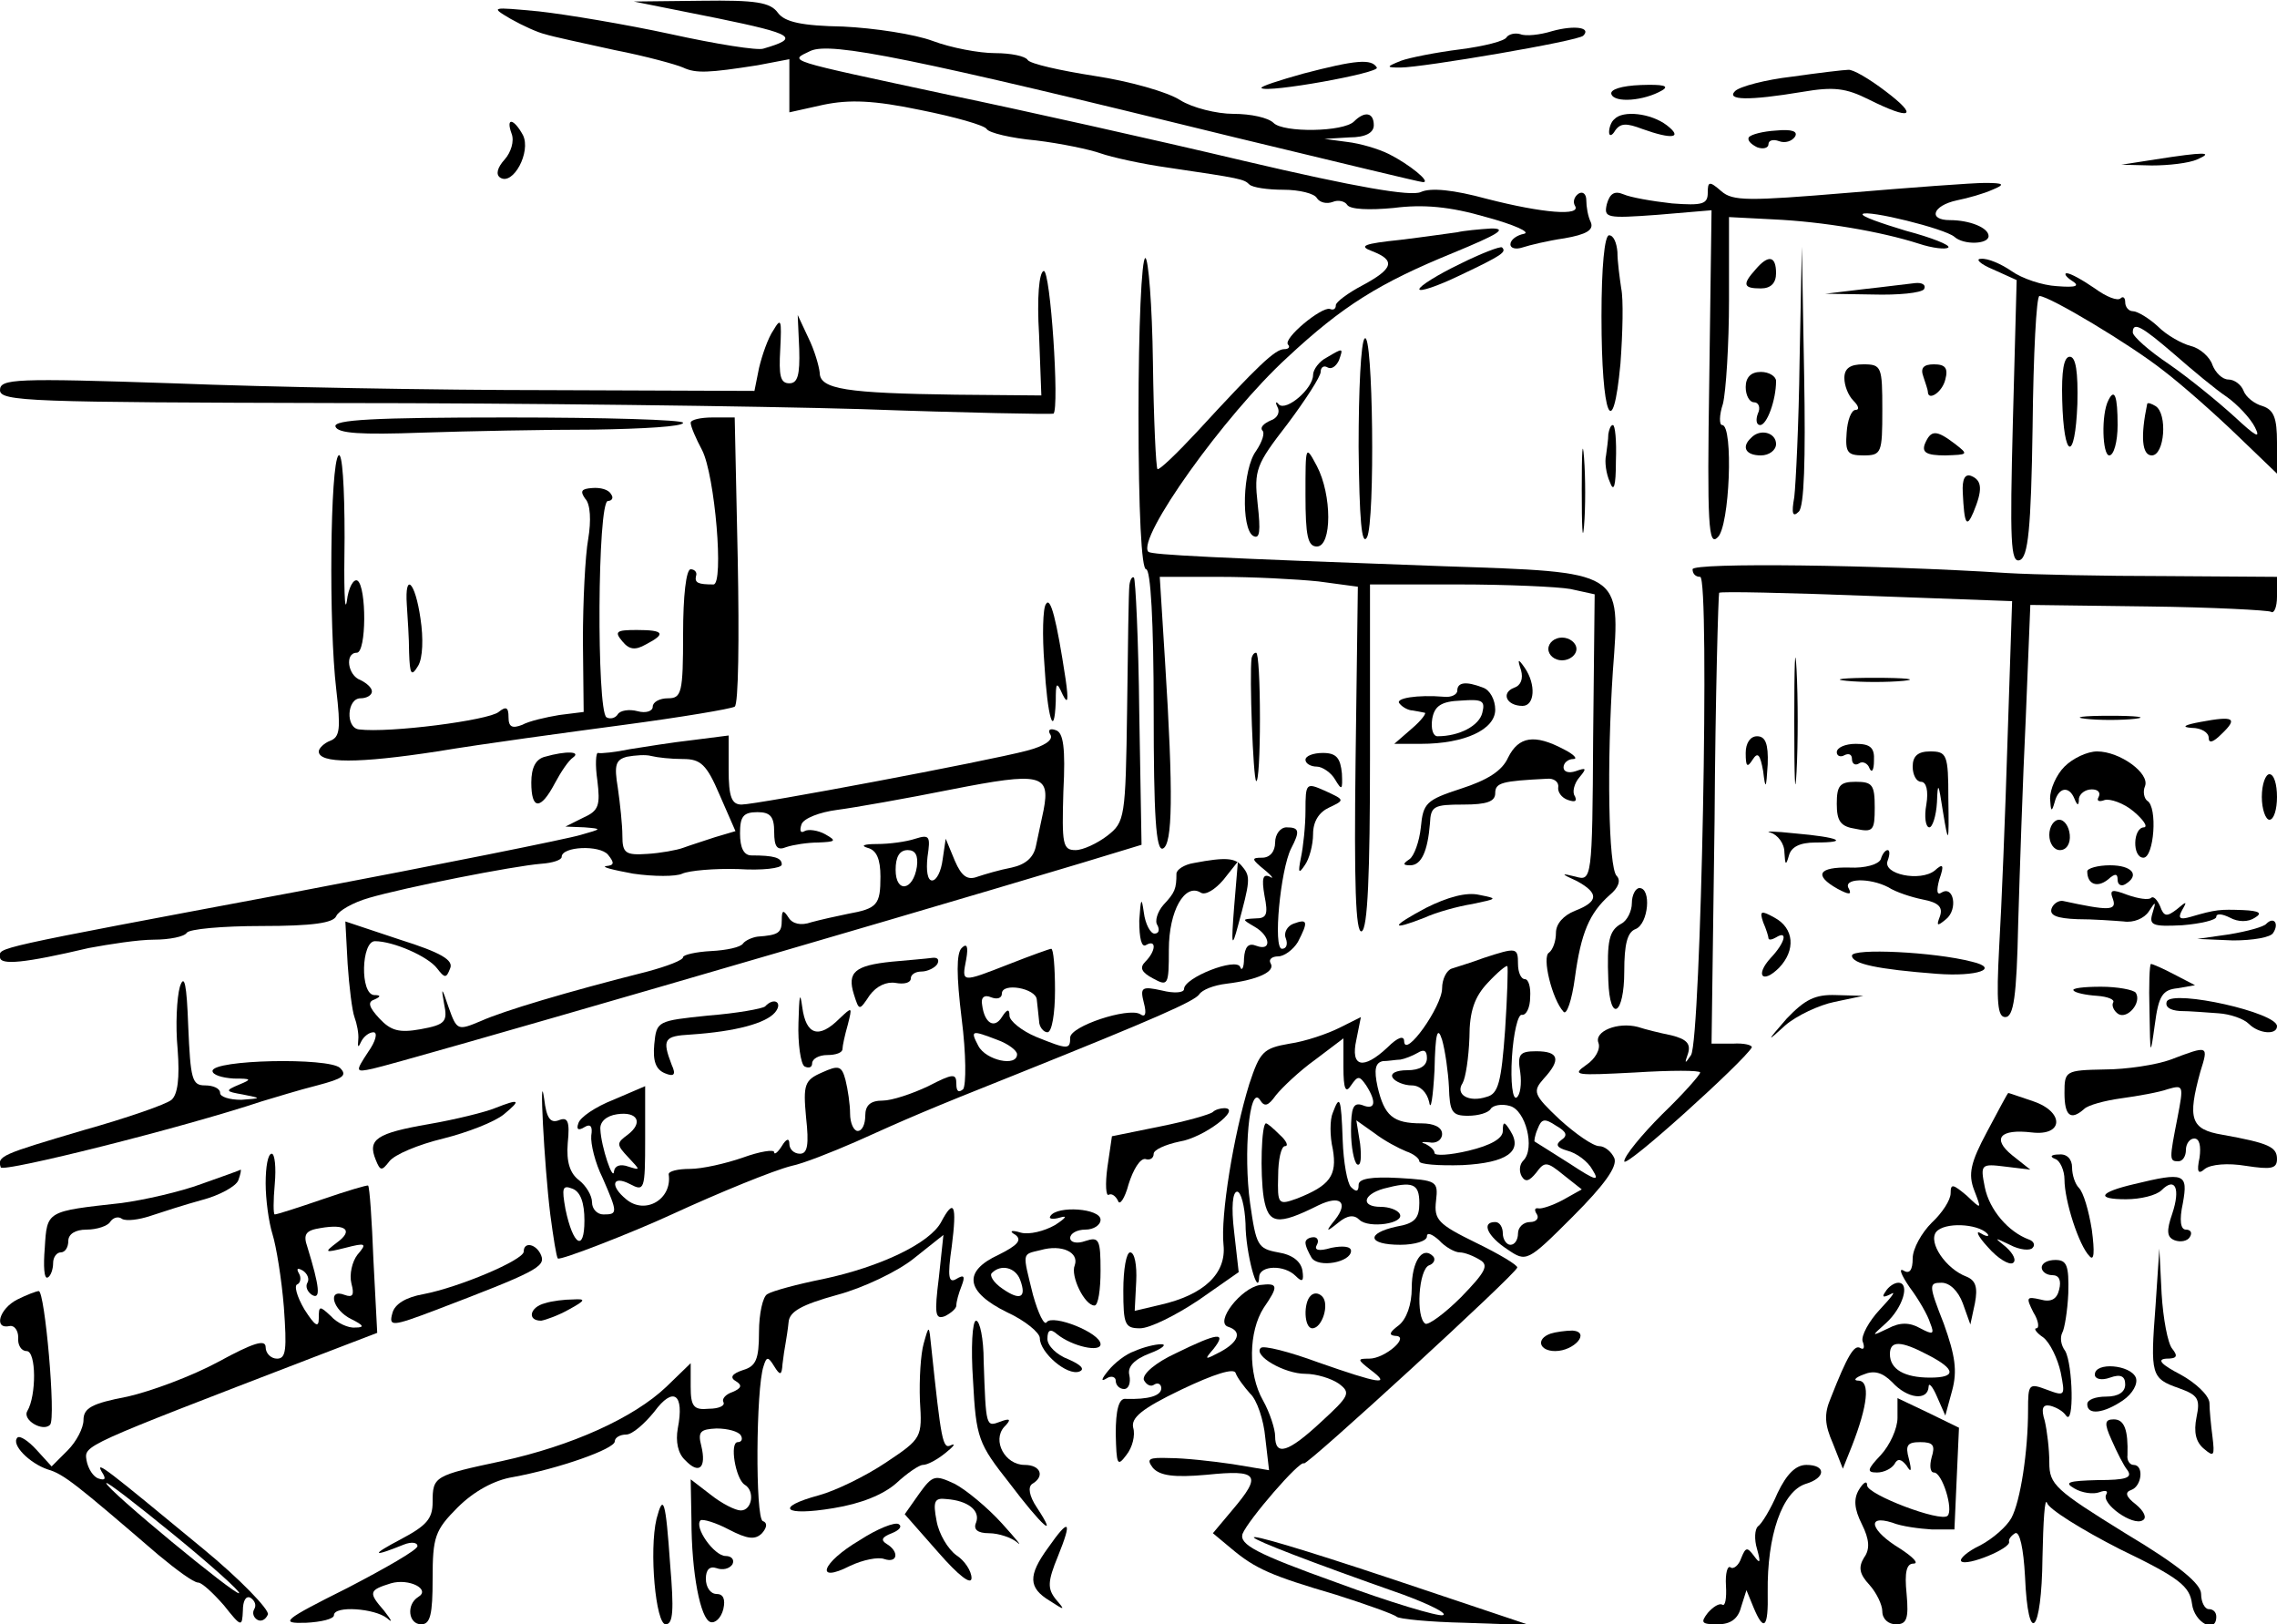 <?xml version="1.0" standalone="no"?>
<!DOCTYPE svg PUBLIC "-//W3C//DTD SVG 20010904//EN"
 "http://www.w3.org/TR/2001/REC-SVG-20010904/DTD/svg10.dtd">
<svg version="1.0" xmlns="http://www.w3.org/2000/svg"
 width="300pt" height="214pt" viewBox="0 0 300 214"
 preserveAspectRatio="xMidYMid meet">
<g transform="translate(0,214) scale(0.1,-0.1)"
fill="#000000" stroke="none">
<path d="M945 2116 c102 -21 109 -26 61 -40 -7 -3 -63 6 -122 19 -60 13 -138
26 -174 30 -64 6 -64 6 -37 -10 16 -9 36 -18 45 -20 9 -3 51 -12 92 -21 41 -8
81 -19 90 -23 17 -8 34 -7 98 3 l42 8 0 -35 0 -35 45 10 c34 7 66 6 128 -7 45
-9 84 -20 87 -25 3 -5 32 -12 65 -15 33 -4 71 -12 85 -17 14 -5 54 -14 90 -19
95 -14 99 -15 106 -22 4 -4 24 -7 45 -7 21 0 41 -5 44 -11 4 -6 13 -8 21 -5 7
3 16 1 19 -4 4 -6 29 -7 61 -4 39 5 74 2 122 -12 37 -10 59 -20 50 -22 -10 -2
-18 -8 -18 -14 0 -5 7 -7 16 -4 9 3 34 9 55 12 29 5 39 11 35 21 -4 8 -6 21
-6 29 0 9 -5 12 -10 9 -6 -4 -8 -11 -5 -16 9 -14 -42 -10 -116 9 -44 12 -74
15 -87 9 -13 -6 -84 6 -233 41 -118 28 -293 67 -389 87 -219 47 -211 44 -182
58 27 12 132 -9 559 -114 133 -32 244 -59 248 -59 11 0 -19 24 -45 37 -14 7
-38 14 -55 16 l-30 4 33 2 c21 0 32 6 32 16 0 17 -12 19 -26 5 -14 -14 -93
-15 -106 -2 -7 7 -30 12 -53 12 -22 0 -54 8 -70 18 -17 11 -67 25 -113 32 -45
7 -85 16 -88 21 -3 5 -22 9 -43 9 -21 0 -58 7 -82 16 -24 9 -77 17 -118 19
-55 1 -77 6 -86 18 -10 14 -29 17 -101 16 l-89 -1 110 -22z"/>
<path d="M2045 2099 c-16 -5 -35 -7 -42 -4 -7 2 -15 0 -18 -4 -2 -5 -30 -12
-61 -16 -32 -4 -67 -11 -78 -15 -20 -8 -20 -9 -1 -9 29 0 235 35 241 42 11 11
-12 14 -41 6z"/>
<path d="M1717 2043 c-32 -9 -57 -17 -55 -19 7 -7 157 20 152 27 -7 12 -28 10
-97 -8z"/>
<path d="M2361 2039 c-35 -4 -69 -13 -75 -19 -12 -12 17 -13 89 -1 41 7 57 5
87 -10 56 -28 67 -23 22 11 -21 16 -43 29 -49 28 -5 0 -39 -4 -74 -9z"/>
<path d="M2123 2016 c4 -12 43 -9 67 5 10 6 1 8 -28 7 -26 -1 -41 -6 -39 -12z"/>
<path d="M2127 1983 c-4 -3 -7 -11 -7 -17 0 -6 4 -5 8 2 7 10 15 10 36 2 39
-14 54 -12 32 5 -21 16 -58 20 -69 8z"/>
<path d="M674 1964 c4 -10 -1 -25 -9 -34 -10 -11 -12 -20 -6 -24 17 -11 41 34
30 56 -12 22 -23 24 -15 2z"/>
<path d="M2304 1959 c-2 -4 3 -9 11 -13 8 -3 15 -1 15 4 0 5 6 7 14 4 8 -3 17
0 21 6 4 7 -4 10 -25 8 -17 -1 -33 -5 -36 -9z"/>
<path d="M2840 1930 l-45 -7 40 -1 c22 0 49 3 60 8 23 10 9 10 -55 0z"/>
<path d="M2250 1886 c0 -15 -7 -17 -47 -14 -27 3 -55 8 -64 12 -12 5 -18 1
-22 -13 -4 -18 -1 -19 67 -14 l71 6 -3 -223 c-3 -193 -1 -220 11 -208 16 14
21 148 6 148 -4 0 -4 13 1 28 4 16 8 78 8 137 l0 109 58 -3 c66 -3 142 -16
192 -32 18 -6 36 -8 39 -5 3 3 -22 13 -56 22 -33 10 -59 19 -57 22 6 6 108
-19 121 -30 12 -11 45 -10 45 1 0 11 -25 21 -51 21 -29 0 -23 19 9 26 15 3 36
9 47 14 17 7 16 9 -10 9 -16 0 -97 -6 -180 -13 -132 -11 -152 -11 -167 2 -16
14 -18 13 -18 -2z"/>
<path d="M1920 1834 c-8 -1 -42 -6 -75 -10 -48 -5 -56 -8 -37 -15 31 -12 28
-23 -13 -45 -19 -10 -35 -22 -35 -26 0 -5 -3 -7 -8 -5 -11 3 -62 -39 -55 -47
3 -3 1 -6 -5 -6 -12 0 -35 -22 -115 -109 -27 -29 -50 -51 -52 -49 -2 2 -5 65
-6 141 -1 75 -6 137 -10 137 -5 0 -9 -92 -9 -205 0 -130 4 -205 10 -205 6 0
10 -69 10 -186 0 -139 3 -185 12 -182 13 5 14 72 3 246 l-7 112 79 0 c43 0
101 -3 130 -6 l52 -7 -3 -229 c-2 -161 0 -228 8 -225 8 3 11 76 11 230 l0 227
116 0 c64 0 131 -3 148 -6 l32 -7 -2 -189 c-1 -187 -2 -189 -23 -183 -20 5
-20 4 2 -6 29 -16 28 -27 -3 -39 -15 -6 -25 -17 -25 -29 0 -11 -4 -22 -9 -26
-10 -5 4 -62 19 -78 4 -5 11 15 15 45 8 59 19 85 46 109 11 9 15 19 9 25 -11
11 -13 149 -5 270 10 133 14 130 -223 138 -304 11 -384 15 -389 19 -16 17 100
180 183 256 73 68 121 98 219 138 58 24 72 32 50 32 -16 -1 -37 -3 -45 -5z"/>
<path d="M2110 1723 c0 -132 15 -169 25 -62 3 41 4 85 1 99 -2 14 -5 35 -5 48
-1 12 -5 22 -11 22 -6 0 -10 -42 -10 -107z"/>
<path d="M1923 1792 c-29 -14 -53 -29 -53 -33 0 -4 24 4 53 18 57 27 62 31 56
37 -2 2 -28 -8 -56 -22z"/>
<path d="M2371 1665 c-1 -82 -5 -163 -7 -180 -4 -22 -2 -27 6 -19 7 7 9 67 7
180 l-3 169 -3 -150z"/>
<path d="M2313 1785 c-18 -20 -16 -25 7 -25 13 0 20 7 20 20 0 23 -10 25 -27
5z"/>
<path d="M2626 1785 l31 -14 -5 -187 c-4 -157 -3 -186 9 -182 11 4 15 40 17
176 1 95 5 172 9 172 13 0 120 -64 163 -98 25 -19 69 -58 98 -86 l52 -50 0 41
c0 32 -4 43 -19 48 -11 3 -22 12 -25 20 -3 8 -12 15 -20 15 -8 0 -17 9 -21 19
-3 10 -16 22 -28 25 -12 3 -32 14 -44 26 -12 11 -27 20 -33 20 -5 0 -10 5 -10
12 0 6 -3 8 -6 5 -4 -4 -19 2 -34 13 -16 11 -32 20 -37 20 -4 0 -1 -5 7 -10
11 -7 5 -9 -20 -7 -19 1 -46 10 -60 20 -13 9 -31 17 -40 16 -8 0 -1 -7 16 -14z
m239 -112 c24 -21 54 -46 69 -56 14 -10 31 -28 37 -40 8 -16 1 -12 -27 14 -22
20 -60 51 -86 69 -27 18 -48 37 -48 42 0 15 12 8 55 -29z"/>
<path d="M1375 1783 c-6 -2 -9 -35 -6 -84 l3 -80 -113 1 c-143 2 -179 7 -179
29 -1 9 -7 30 -15 46 l-14 30 2 -45 c1 -34 -2 -45 -13 -45 -12 0 -14 10 -12
45 2 39 1 42 -9 25 -7 -10 -15 -33 -19 -50 l-6 -30 -269 1 c-149 0 -372 4
-497 9 -208 7 -228 6 -228 -9 0 -15 40 -16 443 -17 243 0 555 -4 692 -8 138
-5 251 -7 253 -6 8 7 -4 191 -13 188z"/>
<path d="M2455 1759 l-50 -6 62 -1 c34 -1 64 2 68 7 3 6 -3 9 -12 8 -10 -1
-40 -5 -68 -8z"/>
<path d="M1798 1694 c-5 -4 -8 -68 -8 -143 1 -96 4 -131 11 -119 11 20 8 274
-3 262z"/>
<path d="M1748 1669 c-10 -5 -18 -16 -18 -23 0 -18 -35 -48 -45 -39 -4 5 -5 3
-2 -3 4 -7 0 -15 -9 -18 -9 -4 -14 -9 -11 -13 4 -3 0 -15 -8 -27 -18 -24 -20
-102 -4 -112 9 -5 10 6 6 42 -5 45 -2 52 39 105 24 32 44 63 44 69 0 6 4 9 9
6 5 -3 11 1 15 9 6 17 6 17 -16 4z"/>
<path d="M2717 1613 c2 -79 17 -83 20 -5 1 42 -2 62 -10 62 -8 0 -11 -19 -10
-57z"/>
<path d="M2430 1642 c0 -10 5 -23 12 -30 7 -7 8 -12 3 -12 -6 0 -11 -14 -12
-30 -2 -26 1 -30 22 -30 24 0 25 3 25 60 0 57 -1 60 -25 60 -17 0 -25 -5 -25
-18z"/>
<path d="M2534 1644 c3 -9 6 -18 6 -20 0 -13 19 -1 23 16 4 15 0 20 -15 20
-14 0 -18 -5 -14 -16z"/>
<path d="M2300 1630 c0 -11 5 -20 11 -20 6 0 9 -7 5 -15 -3 -8 -2 -15 3 -15 9
0 21 33 21 58 0 6 -9 12 -20 12 -13 0 -20 -7 -20 -20z"/>
<path d="M2778 1613 c-10 -19 -8 -73 1 -73 6 0 11 18 11 40 0 38 -4 49 -12 33z"/>
<path d="M2829 1608 c-9 -43 -7 -68 6 -68 17 0 21 55 5 65 -5 3 -10 5 -11 3z"/>
<path d="M442 1578 c3 -9 33 -11 114 -8 60 2 162 4 227 4 64 1 117 4 117 9 0
4 -104 7 -231 7 -177 0 -230 -3 -227 -12z"/>
<path d="M910 1583 c0 -5 7 -21 15 -36 17 -33 29 -177 15 -177 -20 0 -25 2
-23 11 2 5 -2 9 -7 9 -6 0 -10 -35 -10 -85 0 -78 -2 -85 -20 -85 -11 0 -20 -5
-20 -11 0 -6 -9 -9 -20 -6 -11 3 -23 1 -26 -4 -3 -5 -10 -7 -15 -4 -13 9 -12
285 2 285 5 0 8 4 4 9 -3 6 -14 9 -25 8 -14 -1 -16 -4 -9 -14 7 -7 8 -29 4
-53 -4 -22 -7 -83 -7 -134 l1 -94 -32 -4 c-18 -3 -40 -8 -49 -13 -13 -5 -18
-3 -18 10 0 13 -3 15 -13 7 -13 -11 -144 -28 -184 -23 -18 2 -16 41 2 41 8 0
15 4 15 9 0 5 -7 11 -15 15 -17 6 -21 36 -5 36 13 0 13 87 1 95 -5 3 -12 -9
-14 -27 -3 -18 -4 20 -3 84 0 67 -3 113 -8 108 -11 -11 -13 -224 -3 -308 6
-52 5 -63 -8 -68 -8 -3 -15 -10 -15 -14 0 -16 52 -16 156 0 60 10 171 25 246
35 75 10 141 21 146 24 5 3 6 90 4 194 l-4 187 -29 0 c-16 0 -29 -3 -29 -7z"/>
<path d="M2084 1495 c0 -49 1 -71 3 -48 2 23 2 64 0 90 -2 26 -3 8 -3 -42z"/>
<path d="M2119 1568 c0 -7 -2 -20 -3 -28 -2 -8 0 -24 5 -35 5 -14 8 -7 8 28 1
26 -1 47 -4 47 -3 0 -5 -6 -6 -12z"/>
<path d="M2307 1563 c-13 -12 -7 -23 13 -23 11 0 20 7 20 15 0 15 -21 21 -33
8z"/>
<path d="M2536 1555 c-4 -11 2 -15 27 -15 30 1 31 1 13 15 -25 19 -32 19 -40
0z"/>
<path d="M1720 1488 c0 -54 3 -68 15 -68 20 0 20 68 0 106 -15 28 -15 28 -15
-38z"/>
<path d="M2586 1491 c2 -42 5 -47 14 -26 12 29 12 42 -3 48 -8 3 -12 -4 -11
-22z"/>
<path d="M2230 1390 c0 -6 4 -10 10 -10 13 0 1 -609 -12 -630 -8 -12 -9 -12
-4 2 4 13 -2 19 -22 24 -15 3 -35 8 -44 11 -27 7 -58 -6 -52 -21 3 -8 -4 -21
-16 -29 -20 -14 -14 -14 64 -10 47 3 86 3 86 0 0 -3 -22 -28 -50 -55 -27 -27
-50 -55 -50 -62 0 -11 158 132 168 150 1 3 -10 6 -25 5 l-28 0 4 295 c1 162 5
297 6 299 2 2 90 0 195 -4 l191 -7 -6 -182 c-3 -99 -8 -223 -11 -273 -4 -75
-2 -93 8 -93 11 0 15 27 17 123 2 67 6 189 10 271 l6 149 155 -2 c85 -1 158
-5 162 -7 4 -3 8 6 8 20 l0 26 -147 1 c-82 0 -175 2 -208 4 -172 11 -415 14
-415 5z"/>
<path d="M1488 1369 c-1 -8 -2 -81 -3 -163 -2 -144 -3 -149 -26 -167 -13 -10
-32 -19 -42 -19 -17 0 -18 8 -16 77 3 58 0 78 -10 81 -8 3 -11 0 -7 -6 4 -7
-8 -15 -31 -21 -53 -14 -356 -71 -376 -71 -13 0 -17 10 -17 46 l0 45 -47 -6
c-27 -3 -64 -9 -83 -12 -19 -4 -38 -6 -42 -5 -3 1 -4 -16 -1 -36 4 -33 2 -40
-18 -49 l-24 -12 25 -1 c24 -2 23 -2 -5 -10 -16 -5 -185 -39 -375 -75 -411
-77 -390 -73 -390 -86 0 -11 32 -8 117 12 27 5 65 11 86 11 20 0 40 4 43 9 3
5 47 9 99 9 67 0 94 4 98 13 3 7 22 18 43 24 48 14 190 42 227 45 15 1 27 5
27 9 0 14 50 16 61 3 9 -11 8 -14 -2 -15 -8 -1 8 -5 35 -10 27 -4 57 -4 65 0
9 4 42 7 74 6 31 -2 57 1 57 6 0 9 -10 12 -40 12 -10 0 -15 10 -15 29 0 22 4
28 23 28 17 0 22 -6 22 -26 0 -20 4 -25 16 -20 9 3 28 6 42 6 23 1 25 2 9 11
-9 5 -22 7 -27 4 -5 -3 -7 0 -4 9 3 8 24 16 47 19 23 3 91 15 151 27 117 23
130 20 121 -27 -3 -13 -7 -34 -10 -47 -3 -16 -14 -25 -32 -29 -16 -3 -36 -9
-45 -12 -13 -5 -21 0 -30 21 l-12 29 -4 -27 c-2 -16 -8 -28 -14 -28 -6 0 -8
13 -6 31 4 27 3 30 -16 24 -12 -4 -34 -7 -51 -7 -16 0 -22 -2 -12 -5 12 -3 17
-15 17 -38 0 -37 -4 -42 -43 -49 -15 -3 -37 -8 -48 -11 -14 -5 -25 -2 -30 6
-7 11 -9 10 -9 -3 0 -17 -4 -20 -32 -22 -7 -1 -16 -5 -19 -9 -3 -5 -22 -9 -42
-10 -20 -1 -37 -5 -37 -8 0 -4 -21 -12 -47 -19 -107 -27 -190 -52 -219 -65
-31 -13 -32 -13 -43 18 -9 27 -10 27 -6 5 5 -24 2 -28 -31 -34 -28 -5 -39 -2
-54 14 -14 15 -16 22 -7 25 9 4 9 6 0 6 -19 1 -17 71 1 71 24 0 70 -20 82 -36
10 -13 12 -13 17 0 5 11 -12 21 -66 38 l-72 24 3 -56 c2 -30 6 -62 9 -70 3 -8
6 -22 5 -30 -1 -10 0 -11 4 -2 3 6 10 12 16 12 6 0 3 -12 -7 -26 -17 -26 -17
-27 6 -22 37 8 661 189 934 271 l79 24 -3 174 c-1 96 -5 176 -7 178 -2 2 -5
-2 -6 -10z m-588 -229 c23 0 31 -7 48 -47 l21 -48 -27 -8 c-15 -5 -34 -11 -42
-14 -8 -3 -30 -7 -47 -8 -29 -2 -33 1 -33 24 0 14 -3 42 -6 63 -5 30 -3 37 12
41 11 2 25 3 32 1 8 -2 26 -4 42 -4z m308 -142 c-5 -32 -28 -35 -28 -4 0 17 5
26 16 26 10 0 14 -7 12 -22z"/>
<path d="M536 1343 c1 -16 3 -44 3 -63 1 -29 3 -32 12 -17 6 10 7 36 3 62 -7
49 -21 62 -18 18z"/>
<path d="M1378 1344 c-4 -5 -5 -41 -2 -79 4 -70 13 -101 15 -49 0 25 1 27 9 9
7 -14 8 -8 4 20 -12 79 -20 110 -26 99z"/>
<path d="M2364 1190 c0 -74 1 -105 3 -67 2 37 2 97 0 135 -2 37 -3 6 -3 -68z"/>
<path d="M820 1295 c9 -11 17 -12 31 -4 27 14 24 19 -12 19 -27 0 -30 -2 -19
-15z"/>
<path d="M2040 1285 c0 -8 8 -15 18 -15 10 0 19 7 19 15 0 8 -9 15 -19 15 -10
0 -18 -7 -18 -15z"/>
<path d="M1649 1273 c-3 -23 2 -158 6 -162 3 -2 5 35 5 82 0 48 -2 87 -5 87
-3 0 -5 -3 -6 -7z"/>
<path d="M2004 1257 c3 -11 0 -20 -9 -23 -18 -7 -10 -24 11 -24 16 0 18 28 3
50 -9 13 -10 12 -5 -3z"/>
<path d="M2433 1243 c20 -2 54 -2 75 0 20 2 3 4 -38 4 -41 0 -58 -2 -37 -4z"/>
<path d="M1920 1230 c0 -5 -8 -9 -17 -8 -36 3 -66 -2 -59 -9 4 -5 12 -9 17 -9
5 -1 12 -2 16 -3 3 0 -4 -10 -17 -21 l-23 -20 35 0 c58 0 98 19 98 45 0 13 -7
26 -16 29 -23 9 -34 7 -34 -4z m33 -29 c-4 -17 -30 -31 -59 -31 -6 0 -9 10 -7
23 3 17 12 23 38 24 28 2 32 0 28 -16z"/>
<path d="M2748 1193 c17 -2 47 -2 65 0 17 2 3 4 -33 4 -36 0 -50 -2 -32 -4z"/>
<path d="M2900 1189 c-22 -4 -27 -7 -12 -8 12 0 22 -6 22 -13 0 -8 6 -6 17 5
22 21 16 24 -27 16z"/>
<path d="M1987 1142 c-8 -18 -28 -30 -62 -41 -46 -15 -50 -19 -53 -51 -2 -19
-9 -38 -15 -42 -9 -6 -9 -8 1 -8 15 0 23 19 26 55 1 23 5 25 44 25 31 0 42 4
42 15 0 14 9 16 68 19 9 1 16 -4 15 -11 -1 -6 4 -14 13 -17 9 -3 12 -2 9 5 -4
5 -1 17 6 25 10 12 9 13 -5 8 -9 -3 -16 -1 -16 5 0 6 6 11 13 11 6 0 1 6 -13
13 -38 20 -59 17 -73 -11z"/>
<path d="M2300 1148 c0 -18 2 -20 9 -9 7 11 10 7 14 -15 3 -25 4 -24 6 9 1 27
-3 37 -14 37 -9 0 -15 -9 -15 -22z"/>
<path d="M2420 1149 c0 -5 5 -7 10 -4 6 3 10 1 10 -5 0 -6 4 -9 9 -6 5 4 12 0
14 -6 3 -7 6 -3 6 10 1 17 -5 22 -24 22 -14 0 -25 -5 -25 -11z"/>
<path d="M718 1143 c-12 -3 -18 -14 -18 -34 0 -36 12 -37 31 -1 8 15 18 30 24
34 11 8 -9 9 -37 1z"/>
<path d="M1720 1139 c0 -5 7 -9 15 -9 7 0 19 -8 24 -17 9 -15 10 -14 9 8 -2
20 -7 27 -25 27 -13 0 -23 -4 -23 -9z"/>
<path d="M2520 1130 c0 -11 5 -20 11 -20 7 0 10 -12 7 -30 -3 -16 -1 -30 4
-30 4 0 9 15 10 33 1 28 2 26 8 -13 7 -43 8 -43 7 18 0 58 -2 62 -24 62 -16 0
-23 -6 -23 -20z"/>
<path d="M2720 1130 c-11 -11 -19 -30 -19 -42 1 -17 2 -19 6 -5 5 20 19 22 26
5 4 -10 6 -10 6 0 1 6 8 12 17 12 8 0 12 -4 9 -10 -3 -5 0 -7 8 -4 7 2 25 -4
38 -15 13 -11 19 -20 14 -21 -15 0 -16 -40 -1 -40 14 0 19 67 5 75 -4 3 -6 12
-3 19 7 17 -33 46 -63 46 -13 0 -32 -9 -43 -20z"/>
<path d="M2980 1090 c0 -16 5 -30 10 -30 6 0 10 14 10 30 0 17 -4 30 -10 30
-5 0 -10 -13 -10 -30z"/>
<path d="M1720 1072 c0 -20 -3 -48 -6 -62 -4 -20 -3 -22 5 -10 6 8 11 27 11
41 0 17 8 29 21 35 21 10 21 10 -5 22 -25 11 -26 11 -26 -26z"/>
<path d="M2420 1081 c0 -23 5 -30 25 -33 23 -5 25 -2 25 28 0 30 -3 34 -25 34
-21 0 -25 -5 -25 -29z"/>
<path d="M2700 1040 c0 -11 6 -20 14 -20 9 0 14 9 13 20 -1 11 -7 20 -14 20
-7 0 -13 -9 -13 -20z"/>
<path d="M1680 1030 c0 -12 -7 -20 -17 -20 -15 0 -14 -2 3 -16 10 -8 13 -13 7
-9 -9 4 -11 -2 -7 -25 5 -25 3 -30 -12 -30 -18 -1 -18 -1 -1 -11 21 -12 23
-33 2 -25 -10 4 -15 -1 -16 -17 0 -12 -3 -17 -5 -11 -5 13 -74 -14 -74 -29 0
-5 -13 -6 -29 -2 -27 6 -29 4 -24 -16 4 -15 2 -20 -5 -15 -16 9 -92 -16 -92
-31 0 -16 -3 -16 -45 1 -19 8 -35 21 -35 28 0 9 -3 9 -10 -2 -10 -16 -23 -8
-26 16 -2 10 3 14 12 10 8 -3 14 -1 14 5 0 15 45 7 46 -8 1 -7 2 -20 3 -28 0
-8 6 -15 11 -15 6 0 10 25 10 55 0 30 -2 55 -5 55 -2 0 -27 -9 -55 -20 -64
-25 -63 -25 -57 6 3 17 1 22 -6 15 -7 -7 -7 -36 0 -93 6 -47 6 -87 2 -93 -6
-5 -9 -3 -9 7 0 14 -4 14 -37 -3 -21 -10 -48 -19 -60 -19 -16 0 -23 -6 -23
-20 0 -11 -4 -20 -10 -20 -5 0 -10 10 -10 23 0 12 -3 32 -6 44 -5 19 -9 20
-31 10 -23 -10 -25 -16 -21 -59 4 -36 2 -48 -8 -48 -8 0 -14 6 -14 13 0 8 -4
7 -10 -3 -5 -8 -10 -12 -10 -8 0 4 -19 1 -41 -7 -23 -8 -54 -15 -70 -15 -16 0
-28 -3 -28 -7 5 -33 -31 -54 -56 -33 -22 18 -18 32 5 20 19 -10 20 -8 20 59
l0 70 -42 -18 c-23 -9 -44 -23 -46 -31 -3 -8 0 -10 8 -5 8 5 11 1 9 -11 -1
-11 5 -36 15 -56 20 -46 20 -48 1 -48 -8 0 -15 7 -15 16 0 9 -8 22 -17 29 -12
9 -17 24 -15 49 3 29 0 35 -12 30 -11 -4 -16 3 -19 28 -7 48 0 -87 8 -152 4
-30 8 -56 10 -58 3 -3 98 34 150 58 63 29 134 58 158 64 15 3 53 18 85 32 69
31 89 40 212 89 182 73 234 96 240 105 4 6 19 12 36 14 41 5 65 16 58 27 -3 5
2 9 10 9 8 0 20 9 26 19 14 27 13 31 -6 24 -8 -3 -13 -12 -10 -19 3 -8 1 -14
-5 -14 -12 0 -2 104 12 132 12 23 11 28 -6 28 -8 0 -15 -9 -15 -20z m-366
-260 c14 -5 26 -14 26 -19 0 -17 -41 -8 -51 11 -11 21 -9 21 25 8z m-487 -125
c-15 -11 -15 -13 1 -30 16 -17 16 -17 0 -12 -11 4 -18 1 -19 -6 -1 -15 -17 32
-18 55 -1 10 8 18 22 20 27 4 35 -11 14 -27z m-57 -113 c0 -42 -15 -33 -25 15
-5 28 -4 32 9 27 11 -4 16 -19 16 -42z"/>
<path d="M2333 1043 c9 -3 18 -14 18 -26 1 -17 2 -18 6 -4 3 11 14 17 35 17
46 0 31 7 -27 12 -27 3 -42 3 -32 1z"/>
<path d="M2478 1008 c-3 -7 -21 -12 -41 -11 -41 1 -48 -10 -16 -28 15 -8 19
-8 15 0 -9 14 27 15 52 2 9 -6 30 -13 45 -16 21 -4 27 -10 23 -22 -5 -13 -4
-14 8 -4 16 13 10 45 -6 35 -6 -4 -7 2 -3 17 7 20 5 22 -6 12 -19 -15 -69 -5
-62 13 3 8 3 14 0 14 -3 0 -7 -5 -9 -12z"/>
<path d="M1573 1003 c-13 -2 -23 -9 -23 -14 0 -20 -2 -25 -17 -41 -8 -9 -12
-22 -8 -27 3 -6 2 -11 -4 -11 -5 0 -12 12 -14 28 -3 21 -4 19 -6 -11 0 -23 3
-36 9 -32 14 8 13 -8 -1 -22 -8 -8 -5 -14 10 -22 20 -11 21 -9 21 38 0 51 21
88 42 75 6 -4 19 4 30 17 l19 24 -5 -60 c-4 -51 -3 -55 5 -25 16 59 17 65 6
78 -9 12 -22 13 -64 5z"/>
<path d="M2750 992 c0 -17 13 -22 27 -11 10 9 13 8 13 0 0 -7 5 -9 10 -6 20
12 9 25 -20 25 -16 0 -30 -4 -30 -8z"/>
<path d="M1879 944 c-47 -25 -48 -31 -2 -13 15 7 44 15 63 18 33 7 34 7 9 12
-17 4 -42 -3 -70 -17z"/>
<path d="M2150 950 c0 -10 -6 -23 -14 -27 -16 -9 -19 -22 -17 -75 2 -57 21
-45 21 12 0 36 4 52 15 56 17 7 21 54 5 54 -5 0 -10 -9 -10 -20z"/>
<path d="M2784 955 c5 -15 -6 -15 -66 -2 -6 1 -13 -4 -15 -10 -3 -9 7 -13 34
-14 21 0 48 -2 61 -3 13 -2 27 4 33 13 9 14 10 14 5 -2 -5 -16 0 -18 39 -16
25 2 45 7 45 11 0 5 8 4 18 -1 11 -6 24 -6 33 0 10 6 6 9 -16 10 -30 1 -35 1
-69 -9 -14 -4 -17 -2 -11 9 7 12 6 12 -7 1 -13 -10 -17 -10 -22 4 -4 9 -9 14
-12 11 -3 -3 -17 -1 -31 4 -21 8 -24 7 -19 -6z"/>
<path d="M2323 925 c4 -9 7 -19 7 -21 0 -3 5 -2 10 1 16 10 12 -7 -7 -27 -21
-23 -11 -35 11 -13 22 23 20 52 -6 66 -18 10 -20 9 -15 -6z"/>
<path d="M2986 923 c-3 -4 -25 -10 -49 -14 l-42 -6 47 -2 c26 0 50 4 53 10 8
12 1 22 -9 12z"/>
<path d="M1955 878 c-16 -6 -36 -12 -42 -14 -7 -2 -13 -14 -13 -26 0 -24 -49
-93 -50 -70 0 8 -8 6 -22 -8 -32 -30 -49 -26 -41 10 l6 30 -28 -14 c-16 -8
-45 -18 -66 -21 -35 -6 -39 -11 -53 -53 -21 -68 -38 -174 -34 -212 4 -38 -26
-66 -83 -79 l-34 -8 2 39 c1 21 -2 38 -8 38 -5 0 -9 -22 -9 -50 0 -45 2 -50
22 -50 13 0 47 17 77 37 l53 37 -6 53 c-4 33 -2 53 4 53 5 0 10 -19 11 -42 0
-39 17 -100 18 -70 1 15 33 16 48 1 9 -9 11 -7 9 7 -2 12 -13 21 -32 24 -27 5
-29 9 -37 65 -9 65 -1 157 13 136 6 -10 11 -8 21 6 8 10 31 32 52 47 l37 28 0
-38 c0 -29 3 -35 10 -24 9 13 11 13 20 0 14 -22 12 -33 -5 -26 -12 4 -15 -3
-15 -34 0 -21 4 -41 8 -44 5 -3 6 9 4 27 l-5 31 24 -17 c13 -10 32 -20 42 -24
9 -3 17 -9 17 -13 0 -4 25 -6 57 -5 58 3 80 18 63 45 -8 13 -10 13 -10 0 0
-10 -16 -19 -45 -26 -25 -6 -45 -7 -45 -3 0 4 -6 9 -12 12 -7 2 -5 3 5 2 9 -2
17 3 17 11 0 9 -11 14 -27 14 -38 0 -49 10 -58 48 -5 23 -3 32 7 34 7 0 18 2
23 2 6 1 16 5 23 9 8 5 12 3 12 -7 0 -10 -9 -16 -26 -16 -14 0 -23 -4 -19 -10
3 -5 15 -10 25 -10 11 0 20 -9 23 -22 2 -13 5 6 7 42 1 49 4 59 10 40 4 -14 8
-42 9 -62 1 -33 4 -38 25 -38 14 0 27 4 30 9 3 5 15 7 25 4 21 -5 34 -56 18
-72 -5 -5 -6 -14 -2 -21 5 -8 10 -6 19 5 11 15 14 15 36 -3 l24 -19 -25 -14
c-13 -7 -28 -12 -32 -11 -5 1 -6 -2 -2 -8 3 -5 -1 -10 -9 -10 -9 0 -16 -7 -16
-15 0 -8 -4 -15 -10 -15 -5 0 -10 7 -10 15 0 8 -4 15 -10 15 -19 0 -10 -19 16
-36 25 -17 26 -17 86 43 42 42 59 66 55 77 -4 9 -13 16 -20 16 -8 0 -31 16
-52 35 -35 33 -36 37 -21 54 23 25 20 36 -10 36 -22 0 -25 -4 -21 -28 2 -15 0
-30 -5 -33 -5 -3 -8 20 -6 53 2 32 8 57 13 56 6 -1 11 10 11 23 1 13 -2 24 -7
24 -5 0 -9 9 -9 20 0 22 -2 22 -45 8z m28 -95 c-5 -69 -9 -84 -24 -88 -24 -8
-42 3 -32 18 4 7 8 33 9 60 0 35 7 54 24 72 13 14 25 24 26 22 1 -1 0 -39 -3
-84z m74 -145 c-8 -6 -6 -10 8 -14 12 -3 27 -14 33 -25 10 -16 5 -15 -30 8
-24 15 -44 28 -46 29 -1 0 0 8 4 17 5 13 9 14 24 4 14 -8 16 -13 7 -19z"/>
<path d="M2440 881 c0 -11 34 -18 112 -24 53 -4 84 7 46 16 -50 13 -158 18
-158 8z"/>
<path d="M1175 873 c-49 -5 -59 -14 -50 -43 7 -22 7 -22 21 -1 9 12 22 18 34
16 11 -2 20 0 20 6 0 5 6 9 14 9 8 0 18 5 21 10 3 6 0 9 -7 8 -7 -1 -31 -3
-53 -5z"/>
<path d="M2832 808 c1 -60 1 -61 7 -18 5 38 10 46 30 48 l23 4 -27 14 c-15 8
-29 14 -31 14 -2 0 -3 -28 -2 -62z"/>
<path d="M237 840 c-4 -14 -6 -51 -3 -82 3 -39 0 -60 -8 -67 -7 -6 -59 -24
-116 -40 -108 -32 -114 -34 -109 -49 3 -7 239 52 344 87 17 5 49 15 73 21 34
9 40 13 30 23 -15 14 -168 11 -168 -4 0 -5 12 -9 28 -10 24 0 24 -1 7 -8 -19
-8 -18 -9 5 -13 25 -5 25 -5 -2 -7 -16 0 -28 4 -28 9 0 6 -9 10 -20 10 -17 0
-19 8 -22 78 -2 55 -5 70 -11 52z"/>
<path d="M1052 793 c-1 -28 3 -55 8 -58 6 -3 10 -1 10 4 0 6 9 11 20 11 11 0
20 3 20 8 0 4 3 18 7 32 6 24 6 24 -11 8 -27 -27 -44 -22 -49 15 -3 22 -4 16
-5 -20z"/>
<path d="M2732 835 c2 -3 16 -6 31 -7 14 -1 24 -5 21 -9 -2 -4 1 -11 7 -15 12
-7 31 15 23 28 -3 4 -24 8 -46 8 -23 0 -39 -2 -36 -5z"/>
<path d="M2354 798 c-27 -31 -27 -32 -2 -9 15 13 45 27 65 31 l38 8 -36 1
c-28 1 -41 -6 -65 -31z"/>
<path d="M2855 821 c-3 -7 3 -12 17 -13 13 0 36 -2 51 -3 15 -1 33 -7 40 -14
13 -13 37 -15 37 -3 0 18 -135 48 -145 33z"/>
<path d="M1008 814 c-4 -3 -37 -9 -75 -12 -67 -7 -68 -7 -71 -38 -2 -22 2 -33
14 -38 12 -5 15 -2 9 11 -13 34 -10 38 25 40 60 4 99 15 111 29 11 13 -1 21
-13 8z"/>
<path d="M2860 744 c-19 -7 -59 -13 -87 -13 -52 -1 -53 -2 -53 -31 0 -30 8
-37 26 -21 5 5 27 11 49 14 22 3 50 8 61 12 21 6 21 5 13 -37 -11 -56 -11 -58
1 -58 6 0 10 7 10 15 0 8 5 15 11 15 7 0 9 -10 7 -25 -4 -19 -2 -23 7 -15 8 6
30 8 54 4 33 -5 41 -4 41 9 0 16 -11 21 -72 32 -42 7 -46 21 -29 83 11 35 11
35 -39 16z"/>
<path d="M2618 649 c-22 -41 -25 -56 -17 -77 10 -26 10 -26 -10 -7 -18 15 -21
16 -21 3 0 -9 -11 -26 -25 -39 -13 -13 -25 -34 -25 -47 0 -15 -4 -21 -12 -16
-7 4 -3 -6 8 -22 12 -16 24 -37 27 -47 6 -15 4 -16 -13 -7 -14 8 -27 8 -42 0
-23 -11 -23 -11 -3 7 22 20 32 53 16 53 -5 0 -13 -5 -17 -12 -5 -7 -3 -8 7 -3
8 5 1 -4 -14 -20 -15 -16 -25 -35 -23 -42 3 -8 2 -12 -3 -9 -8 5 -17 -10 -39
-66 -9 -21 -8 -35 3 -60 l13 -33 12 30 c21 54 24 85 9 86 -8 0 -5 4 6 8 14 6
25 3 38 -10 20 -22 47 -25 48 -6 0 6 5 1 11 -13 l11 -25 9 33 c7 26 4 46 -11
88 -20 51 -20 54 -3 54 11 0 22 -11 28 -27 l10 -28 6 28 c4 21 1 30 -11 35
-27 10 -51 45 -40 59 11 13 54 11 67 -2 4 -4 0 -5 -8 0 -8 5 -4 -4 9 -18 13
-15 28 -24 33 -21 5 3 1 12 -9 21 -16 13 -16 13 5 3 13 -7 27 -8 30 -4 4 4 1
9 -5 11 -27 10 -52 39 -58 69 -6 30 -5 31 27 27 l33 -4 -24 19 c-27 22 -16 35
26 30 42 -5 43 27 2 41 -18 6 -32 11 -33 11 -1 0 -13 -23 -28 -51z m-78 -294
c37 -19 38 -30 3 -30 -34 0 -53 11 -53 31 0 18 14 18 50 -1z"/>
<path d="M652 680 c-12 -5 -52 -15 -87 -21 -69 -12 -81 -20 -70 -47 6 -15 8
-15 18 -2 7 9 38 22 71 30 32 8 68 22 80 32 23 19 21 21 -12 8z"/>
<path d="M1756 674 c-4 -9 -4 -31 0 -48 6 -35 -4 -48 -47 -65 -25 -9 -26 -8
-25 30 0 21 4 39 9 39 5 0 2 7 -7 15 -8 8 -16 15 -18 15 -6 0 -8 -66 -3 -98 6
-35 18 -37 72 -10 29 14 40 4 22 -19 -13 -16 -12 -17 4 -4 12 10 21 11 28 4
12 -12 61 -5 53 8 -3 5 -14 9 -25 9 -26 0 -24 16 4 24 38 10 47 7 47 -19 0
-20 -6 -27 -30 -31 -41 -9 -38 -24 5 -24 19 0 35 5 35 11 0 6 7 3 16 -5 8 -9
21 -16 27 -16 7 0 19 -5 27 -10 12 -7 7 -16 -25 -49 -22 -22 -43 -37 -47 -35
-13 8 -9 72 5 77 6 2 9 8 5 12 -14 14 -28 -7 -28 -42 0 -22 -7 -41 -17 -49
-12 -9 -14 -13 -5 -14 21 0 -13 -30 -34 -30 -16 0 -16 -1 2 -15 28 -21 11 -18
-69 10 -38 14 -73 23 -76 19 -10 -10 31 -34 59 -34 14 0 34 -6 44 -13 16 -12
14 -16 -23 -50 -44 -41 -61 -46 -61 -19 0 9 -7 31 -16 47 -20 35 -19 91 1 122
20 29 19 33 -5 30 -25 -4 -60 -49 -42 -55 19 -6 14 -20 -10 -33 -21 -11 -22
-11 -9 4 18 23 5 21 -50 -6 -26 -12 -44 -27 -42 -35 3 -6 9 -10 14 -6 5 3 9 0
9 -5 0 -10 -17 -15 -47 -14 -9 1 -13 -15 -13 -46 1 -41 2 -44 14 -28 8 10 12
26 9 36 -3 13 11 25 63 50 44 21 70 29 72 22 2 -6 11 -18 19 -27 9 -8 18 -35
20 -58 l5 -43 -48 8 c-27 4 -64 8 -83 8 -28 1 -31 -1 -22 -13 9 -10 27 -13 71
-9 68 7 73 0 34 -46 l-26 -31 24 -20 c32 -27 53 -36 138 -61 41 -13 77 -26 80
-29 3 -3 43 -7 90 -8 l85 -3 -179 60 c-252 84 -243 70 13 -20 35 -13 59 -25
52 -27 -6 -2 -70 17 -140 43 -106 38 -128 50 -124 64 7 18 76 98 81 93 3 -4
280 250 281 258 1 3 -24 18 -55 33 -49 24 -55 30 -52 55 3 26 1 27 -49 30 -37
2 -53 -1 -53 -9 0 -9 -3 -10 -10 -3 -5 5 -10 33 -11 62 -2 57 -4 60 -13 36z"/>
<path d="M1598 675 c-3 -3 -34 -12 -69 -19 l-64 -13 -6 -41 c-3 -22 -2 -39 2
-36 4 2 9 -2 12 -8 2 -7 9 3 14 22 6 19 15 34 22 33 6 -2 11 1 11 7 0 5 15 12
34 16 32 5 83 44 59 44 -5 0 -12 -2 -15 -5z"/>
<path d="M350 581 c0 -21 4 -51 9 -67 5 -16 12 -59 15 -96 4 -56 3 -68 -9 -68
-8 0 -15 7 -15 15 0 11 -16 6 -62 -19 -35 -19 -89 -39 -120 -46 -47 -9 -58
-15 -58 -31 0 -10 -9 -28 -21 -40 l-21 -21 -20 22 c-11 12 -22 19 -25 16 -9
-9 16 -34 40 -42 21 -6 38 -20 145 -112 24 -20 47 -37 53 -37 5 0 20 -14 34
-30 23 -29 24 -29 25 -7 0 13 4 20 10 17 6 -4 8 -10 5 -15 -3 -5 -1 -11 4 -14
5 -3 11 0 14 7 2 6 -36 46 -86 87 -126 104 -142 117 -133 101 6 -9 5 -12 -4
-9 -7 2 -14 13 -16 24 -3 20 -7 18 297 135 l86 33 -5 96 c-2 52 -5 96 -7 98
-1 1 -28 -7 -60 -18 -32 -11 -60 -20 -63 -20 -2 0 -2 18 0 40 2 22 0 40 -4 40
-5 0 -8 -17 -8 -39z m94 -78 c-17 -13 -17 -14 11 -7 27 7 29 6 16 -9 -7 -9
-11 -26 -8 -38 4 -15 2 -19 -9 -15 -23 9 -16 -20 9 -32 16 -8 18 -11 5 -11 -9
-1 -24 6 -32 15 -15 14 -16 14 -16 -3 0 -13 -5 -10 -19 12 -10 17 -14 32 -9
33 4 2 5 9 2 14 -4 7 -2 8 5 4 6 -4 9 -11 6 -16 -3 -5 0 -12 6 -16 12 -7 10
11 -6 63 -6 17 -2 22 17 25 34 6 44 -3 22 -19z m-129 -462 c-4 -4 -175 137
-175 145 0 3 40 -28 89 -68 49 -40 88 -75 86 -77z"/>
<path d="M2708 613 c6 -2 12 -15 12 -27 0 -28 19 -87 33 -101 6 -7 7 5 3 35
-4 25 -11 49 -17 55 -5 5 -9 17 -9 27 0 11 -7 18 -17 17 -11 0 -13 -3 -5 -6z"/>
<path d="M265 580 c-27 -10 -75 -21 -105 -25 -99 -11 -98 -10 -101 -59 -2 -24
-1 -42 4 -39 4 2 7 11 7 19 0 8 5 14 10 14 6 0 10 7 10 15 0 9 9 15 24 15 14
0 28 5 31 10 4 6 11 8 16 4 6 -3 22 -1 37 4 15 5 46 15 68 21 23 6 45 18 48
26 3 8 4 14 3 14 -1 -1 -24 -9 -52 -19z"/>
<path d="M2812 580 c-47 -11 -51 -20 -11 -20 19 0 40 5 47 12 18 18 25 2 14
-31 -8 -23 -7 -31 3 -35 8 -3 17 -1 20 4 4 6 1 10 -5 10 -7 0 -9 12 -4 35 7
39 2 41 -64 25z"/>
<path d="M1240 530 c-15 -28 -80 -59 -155 -75 -35 -7 -68 -16 -74 -20 -6 -3
-11 -26 -11 -50 0 -36 -4 -45 -21 -50 -15 -5 -18 -10 -9 -15 8 -5 7 -9 -5 -14
-9 -3 -14 -9 -12 -13 3 -5 -6 -9 -19 -9 -20 -2 -24 3 -24 29 l0 31 -32 -31
c-43 -41 -125 -78 -217 -98 -89 -19 -91 -20 -91 -54 0 -22 -8 -31 -42 -49 -40
-21 -38 -24 4 -7 10 4 18 3 18 -2 0 -5 -42 -29 -92 -55 -86 -43 -90 -47 -55
-46 20 1 37 5 37 10 0 13 54 9 70 -4 8 -7 6 -3 -4 10 -21 24 -20 27 9 36 24 7
53 -8 36 -18 -16 -10 -13 -36 4 -36 12 0 15 13 15 60 0 55 3 64 33 94 21 21
48 36 73 40 60 11 134 37 134 47 0 5 7 9 15 9 8 0 24 14 37 30 25 34 40 24 31
-22 -3 -17 0 -33 10 -42 18 -19 28 -10 21 19 -5 19 -1 22 20 23 15 0 29 -4 32
-9 3 -5 1 -9 -4 -9 -11 0 -3 -48 9 -56 14 -8 10 -34 -5 -34 -7 0 -25 9 -40 21
l-26 20 1 -53 c0 -71 12 -131 25 -135 6 -2 14 5 17 17 3 13 0 20 -9 20 -8 0
-14 9 -14 20 0 12 5 17 14 14 8 -3 17 -1 21 5 3 6 -1 11 -9 11 -15 0 -42 38
-33 47 3 2 20 -3 37 -12 25 -13 35 -14 44 -5 7 8 7 14 1 16 -10 4 -9 175 1
204 4 13 6 13 14 0 8 -13 10 -12 11 3 1 9 3 22 4 27 1 6 3 18 4 28 1 14 17 23
64 36 34 9 80 31 101 48 l39 31 -6 -56 c-6 -48 -5 -56 8 -51 8 4 15 10 15 14
0 5 3 16 7 26 5 13 3 15 -7 9 -10 -6 -12 2 -6 43 7 55 3 64 -14 32z"/>
<path d="M1384 538 c-3 -4 3 -5 13 -2 10 3 7 -1 -7 -10 -14 -8 -34 -13 -45
-10 -13 4 -16 2 -7 -3 9 -7 2 -14 -22 -26 -48 -22 -44 -49 11 -76 24 -11 43
-27 43 -34 0 -19 36 -50 52 -44 8 3 2 9 -14 16 -16 6 -28 18 -28 27 0 12 4 14
13 6 20 -16 57 -24 57 -13 0 15 -63 40 -71 29 -3 -5 -11 11 -18 36 -14 57 -15
53 10 59 28 8 51 -3 45 -20 -6 -14 13 -53 26 -53 5 0 8 21 8 46 0 41 -2 45
-20 39 -11 -4 -20 -2 -20 4 0 6 9 11 20 11 11 0 20 6 20 13 0 15 -57 19 -66 5z
m-40 -84 c9 -24 0 -28 -23 -12 -12 8 -18 18 -14 21 12 12 31 7 37 -9z"/>
<path d="M1720 503 c0 -5 4 -13 8 -20 9 -14 52 -6 52 9 0 6 -11 7 -26 4 -17
-5 -23 -3 -19 4 3 5 1 10 -4 10 -6 0 -11 -3 -11 -7z"/>
<path d="M690 491 c0 -11 -85 -47 -132 -56 -23 -4 -38 -13 -41 -25 -5 -18 -1
-18 57 4 131 50 145 57 139 72 -6 15 -23 19 -23 5z"/>
<path d="M2840 420 c-7 -92 -6 -96 31 -109 25 -9 28 -14 23 -38 -4 -20 -1 -33
10 -42 13 -11 14 -9 11 16 -2 15 -4 36 -4 45 -1 10 -18 26 -38 37 -25 13 -32
20 -19 21 14 0 16 3 8 13 -6 7 -12 40 -14 72 l-3 60 -5 -75z"/>
<path d="M2690 470 c0 -5 6 -10 14 -10 9 0 12 -7 9 -19 -3 -13 -11 -17 -25
-13 -18 4 -19 3 -9 -17 7 -11 8 -21 4 -21 -4 0 0 -6 9 -12 9 -7 19 -28 23 -46
6 -31 6 -32 -18 -23 -24 9 -25 8 -25 -27 0 -54 -10 -120 -22 -142 -6 -11 -24
-27 -41 -36 -17 -8 -28 -18 -25 -21 7 -7 66 17 63 26 -1 3 3 8 8 11 6 3 11
-20 13 -57 4 -94 22 -76 23 25 1 48 3 80 6 72 2 -8 45 -35 96 -61 79 -38 92
-49 95 -72 3 -25 32 -40 32 -17 0 6 -4 10 -10 10 -5 0 -10 9 -10 20 0 13 -28
37 -100 80 -92 57 -100 64 -100 93 0 18 -3 42 -6 55 -5 16 -3 22 7 20 8 -2 17
-7 21 -13 11 -15 9 67 -1 85 -6 8 -7 18 -4 24 3 5 7 29 8 52 1 37 -2 44 -17
44 -10 0 -18 -4 -18 -10z"/>
<path d="M23 428 c-24 -12 -32 -40 -10 -35 6 1 11 -6 11 -15 -1 -10 4 -18 11
-18 13 0 13 -59 1 -79 -7 -12 21 -28 30 -18 8 8 -7 177 -15 176 -3 0 -16 -5
-28 -11z"/>
<path d="M1727 433 c-10 -9 -9 -43 2 -43 13 0 23 32 13 42 -5 5 -11 5 -15 1z"/>
<path d="M718 423 c-20 -5 -24 -23 -5 -23 6 1 23 7 37 15 22 12 22 14 5 13
-11 0 -28 -2 -37 -5z"/>
<path d="M1282 321 c4 -76 7 -83 48 -135 43 -57 65 -76 36 -32 -10 15 -12 27
-6 31 17 10 11 25 -10 25 -26 0 -43 32 -27 50 10 10 8 12 -5 7 -19 -7 -19 -8
-22 80 0 29 -5 53 -10 53 -5 0 -7 -36 -4 -79z"/>
<path d="M1217 370 c-4 -14 -6 -47 -5 -75 3 -49 3 -50 -45 -82 -27 -18 -66
-37 -88 -43 -59 -16 -47 -28 19 -17 37 6 66 18 83 33 14 13 30 24 35 24 6 0
19 7 30 16 10 8 14 13 7 10 -11 -6 -13 6 -26 129 -3 30 -3 30 -10 5z"/>
<path d="M2043 383 c-20 -7 -15 -23 6 -23 25 0 47 25 23 27 -9 0 -23 -2 -29
-4z"/>
<path d="M1495 360 c-12 -4 -27 -16 -35 -26 -9 -11 -10 -15 -2 -10 6 4 12 2
12 -3 0 -6 5 -11 11 -11 6 0 9 8 7 18 -3 11 6 21 27 29 16 6 23 12 15 12 -8 0
-24 -4 -35 -9z"/>
<path d="M2760 329 c0 -6 9 -8 20 -4 14 5 20 2 20 -9 0 -10 -9 -16 -25 -16
-14 0 -25 -4 -25 -10 0 -15 22 -12 47 5 13 9 20 22 17 30 -7 17 -54 21 -54 4z"/>
<path d="M2500 272 c0 -14 -10 -36 -22 -49 -18 -19 -19 -23 -5 -23 9 0 19 5
23 11 4 8 9 7 16 -2 6 -10 7 -7 3 9 -5 18 -2 22 15 22 17 0 20 -4 15 -20 -3
-11 -2 -20 3 -20 11 0 26 -49 18 -57 -9 -9 -106 28 -106 40 0 7 -5 4 -11 -6
-7 -12 -6 -25 4 -45 10 -20 11 -33 3 -44 -8 -13 -6 -22 7 -36 9 -10 17 -26 17
-35 0 -10 8 -17 18 -17 14 0 17 7 14 40 -3 29 0 40 9 40 8 0 -1 9 -18 20 -38
23 -45 45 -10 34 12 -5 36 -8 52 -9 l30 0 3 67 3 67 -41 20 -40 19 0 -26z"/>
<path d="M2782 243 c7 -16 16 -34 21 -40 7 -10 -2 -13 -39 -13 -39 -1 -45 -3
-31 -11 10 -6 25 -8 33 -5 8 3 12 2 9 -3 -7 -12 35 -42 48 -34 6 3 2 12 -9 21
-13 10 -15 16 -6 19 14 5 17 33 3 33 -5 0 -9 6 -8 13 1 33 -4 47 -18 47 -12 0
-13 -5 -3 -27z"/>
<path d="M2342 173 c-9 -21 -21 -41 -26 -44 -4 -4 -5 -17 -1 -30 5 -18 4 -20
-4 -9 -9 12 -11 12 -17 -3 -3 -9 -10 -15 -14 -12 -4 3 -7 -8 -6 -24 1 -17 -1
-28 -5 -25 -4 2 -12 -3 -19 -11 -10 -13 -8 -15 13 -15 17 0 27 7 31 23 l7 22
9 -22 c14 -34 20 -28 19 19 -1 75 19 133 50 143 27 8 27 25 1 25 -14 0 -26
-12 -38 -37z"/>
<path d="M1211 172 l-19 -27 44 -50 c27 -31 44 -44 44 -34 0 9 -9 23 -20 30
-11 8 -23 28 -26 45 -5 26 -3 31 13 29 28 -2 45 -15 39 -31 -4 -9 2 -14 17
-14 13 0 30 -6 37 -12 8 -7 -1 4 -20 25 -19 21 -47 44 -62 52 -26 12 -29 12
-47 -13z"/>
<path d="M865 139 c-10 -42 -1 -139 12 -139 10 0 11 19 6 78 -6 86 -9 95 -18
61z"/>
<path d="M1133 111 c-51 -30 -60 -58 -13 -34 17 8 37 12 45 9 18 -6 20 10 3
20 -8 5 -6 9 7 14 10 4 14 9 9 12 -5 3 -28 -6 -51 -21z"/>
<path d="M1381 101 c-27 -37 -26 -53 2 -70 20 -13 21 -13 8 2 -11 14 -11 23 3
57 19 47 15 51 -13 11z"/>
</g>
</svg>
